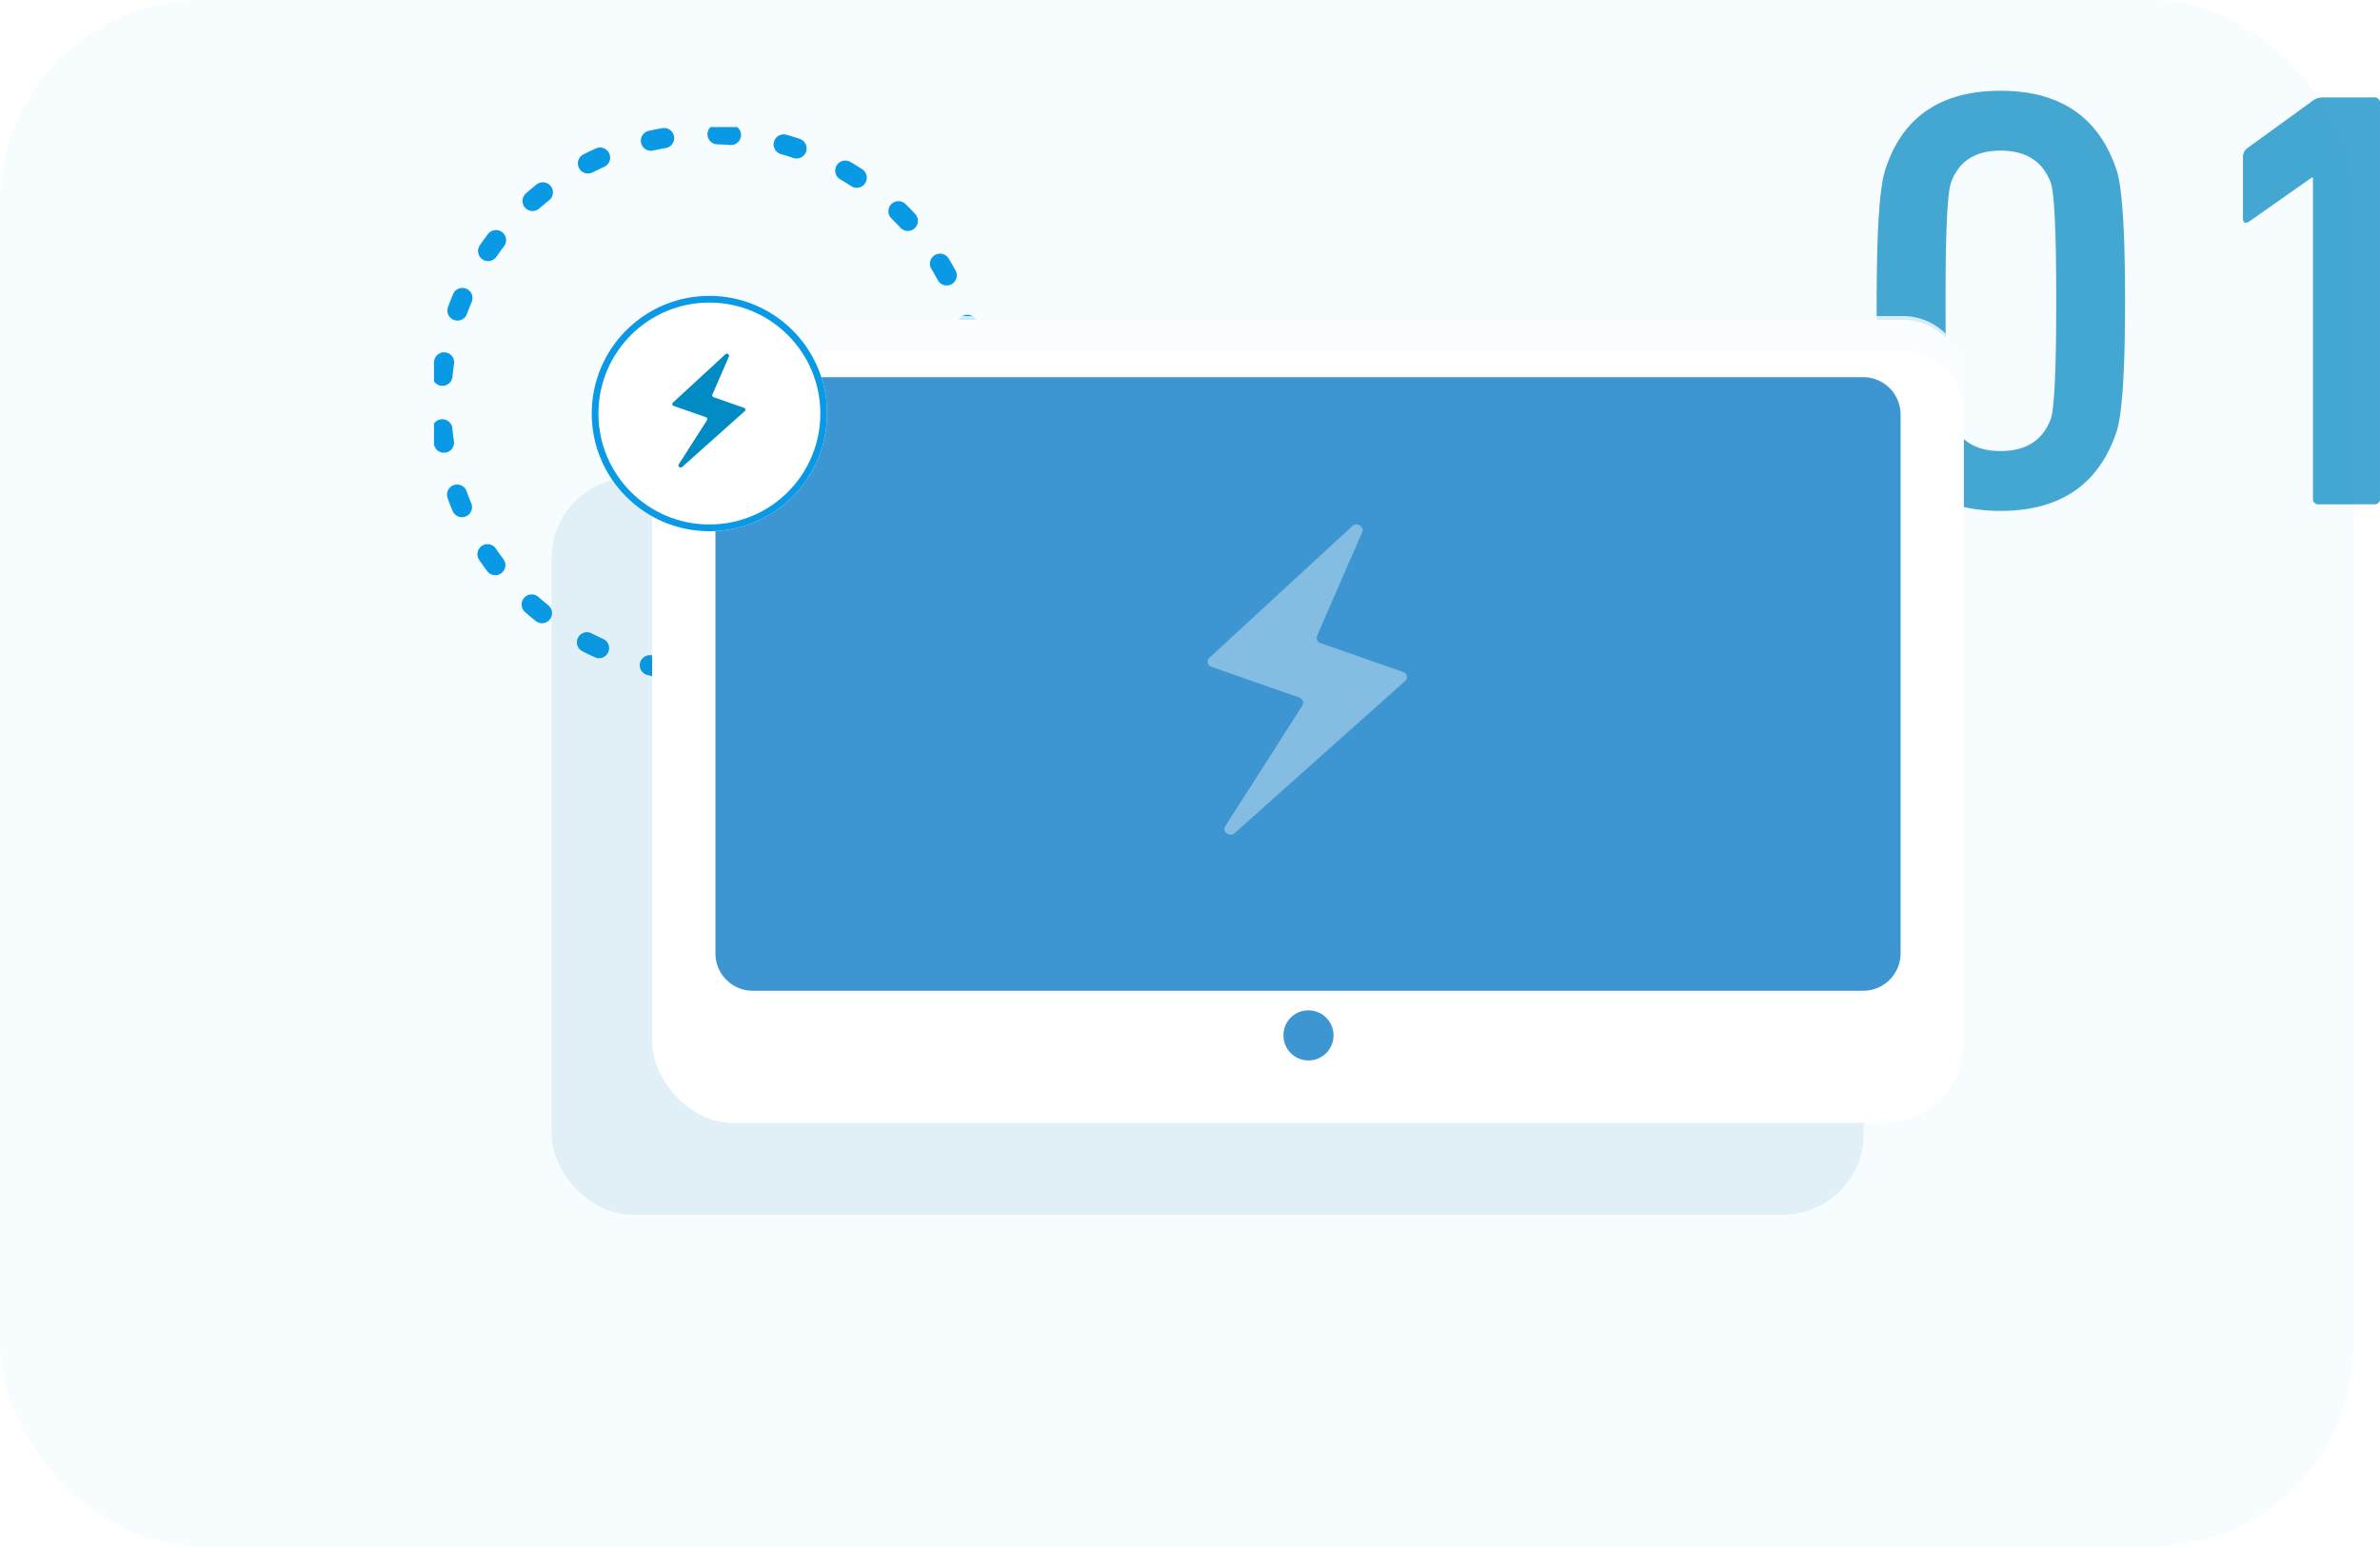 <svg xmlns="http://www.w3.org/2000/svg" width="353.951" height="230" viewBox="0 0 353.951 230"><defs><clipPath id="clip-path"><path id="長方形_130" fill="none" stroke="#0a9ae5" d="M0 0h82.099v82.099H0z"/></clipPath><clipPath id="clip-path-2"><rect id="長方形_124" width="195.188" height="109.658" class="cls-2" rx="12"/></clipPath><clipPath id="clip-path-3"><path id="長方形_123" d="M0 0h195.188v109.659H0z" class="cls-2"/></clipPath><clipPath id="clip-path-4"><path id="長方形_122" d="M0 0h195.188v109.658H0z" class="cls-2"/></clipPath><clipPath id="clip-path-5"><path id="長方形_129" d="M0 0h195.053v116.831H0z" class="cls-2"/></clipPath><clipPath id="clip-path-6"><path id="長方形_128" d="M0 0h195.053v116.83H0z" class="cls-2"/></clipPath><clipPath id="clip-path-7"><path id="長方形_125" d="M0 0h8.508v8.672H0z" class="cls-2"/></clipPath><clipPath id="clip-path-8"><path id="長方形_126" d="M0 0h195.051v15.84H0z" class="cls-2"/></clipPath><clipPath id="clip-path-9"><path id="長方形_127" d="M0 0h195.051v14.18H0z" class="cls-2"/></clipPath><filter id="長方形_131" width="213" height="135" x="88" y="41" filterUnits="userSpaceOnUse"><feOffset dy="3"/><feGaussianBlur result="blur" stdDeviation="3"/><feFlood flood-opacity=".161"/><feComposite in2="blur" operator="in"/><feComposite in="SourceGraphic"/></filter><style>.cls-2{fill:none}.cls-12{fill:#fff}.cls-24{fill:#3d95d1}</style></defs><g id="img-feature01" transform="translate(-200 -1228)"><rect id="長方形_56" width="350" height="230" fill="#f7fdff" rx="30" transform="translate(200 1228)"/><path id="パス_12012" fill="#1891c6" d="M-41.652-10.858Q-42.9-14.774-42.9-30.26t1.246-19.4q3.74-11.84 17.179-11.84 13.35 0 17.266 11.837 1.246 3.916 1.246 19.4t-1.246 19.4Q-11.125.979-24.475.979q-13.439 0-17.177-11.837zm9.79-1.869q1.691 4.806 7.387 4.806T-17-12.727q.8-2.4.8-17.533t-.8-17.533q-1.78-4.806-7.476-4.806t-7.387 4.806q-.8 2.4-.8 17.533t.801 17.533zM21.983-.89v-47.7h-.178l-9.256 6.5q-.979.623-.979-.534v-9.078a1.6 1.6 0 01.623-1.246l9.7-7.031a2.6 2.6 0 011.6-.534h7.565a.787.787 0 01.89.89V-.89a.787.787 0 01-.89.89h-8.185a.787.787 0 01-.89-.89z" opacity=".8" transform="translate(522 1303)"/><g id="グループ_202" clip-path="url(#clip-path)" transform="translate(264.541 1246.9)"><path id="パス_231" fill="none" stroke="#0a9ae5" stroke-dasharray="1.996 7.984" stroke-linecap="round" stroke-miterlimit="10" stroke-width="3" d="M81.049 41.049a40 40 0 11-40-40 40 40 0 0140 40z"/></g><g id="グループ_187" transform="translate(279 1299)"><g id="グループ_185" clip-path="url(#clip-path-2)" transform="translate(3)"><g id="グループ_184"><g id="グループ_183" clip-path="url(#clip-path-3)"><g id="グループ_182" opacity=".1"><g id="グループ_181"><g id="グループ_180" clip-path="url(#clip-path-4)"><path id="パス_221" fill="#177bac" d="M195.188 109.659H0V1.244A1.244 1.244 0 011.243 0h192.7a1.244 1.244 0 011.243 1.244z"/></g></g></g></g></g></g></g><g filter="url(#長方形_131)" transform="translate(200 1228)"><rect id="長方形_131-2" width="195" height="117" class="cls-12" rx="12" transform="translate(97 47)"/></g><g id="グループ_201" transform="translate(337 1275)"><g id="グループ_200" clip-path="url(#clip-path-5)" transform="translate(-40)"><g id="グループ_199" transform="translate(0 .001)"><g id="グループ_198" clip-path="url(#clip-path-6)"><g id="グループ_191" transform="translate(93.272 102.647)" style="isolation:isolate" opacity=".13"><g id="グループ_190"><g id="グループ_189" clip-path="url(#clip-path-7)"><path id="パス_223" fill="#d1e3ed" d="M76.485 79.492a4.337 4.337 0 11-4.253 4.336 4.3 4.3 0 014.253-4.336" transform="translate(-72.232 -79.493)"/></g></g></g><path id="パス_224" fill="#8dc6bf" d="M153.436 92.8h-17.545a1.7 1.7 0 010-3.4h15.844V75.26H123.93a1.7 1.7 0 010-3.4h29.506a1.7 1.7 0 011.7 1.7V91.1a1.7 1.7 0 01-1.7 1.7" transform="translate(35.604 20.93)"/><path id="パス_225" d="M9.076.44h176.9a9.074 9.074 0 019.075 9.075v98.113a9.074 9.074 0 01-9.075 9.075H9.076A9.074 9.074 0 010 107.628V9.515A9.074 9.074 0 019.076.44" class="cls-12" transform="translate(0 .128)"/><g id="グループ_194" transform="translate(0 100.989)" style="isolation:isolate" opacity=".68"><g id="グループ_193"><g id="グループ_192" clip-path="url(#clip-path-8)"><path id="パス_226" d="M185.976 87.283H9.075A9.074 9.074 0 010 78.208v6.764a9.074 9.074 0 009.075 9.075h176.9a9.074 9.074 0 009.075-9.075v-6.764a9.074 9.074 0 01-9.075 9.075" class="cls-12" transform="translate(0 -78.209)"/></g></g></g><g id="グループ_197" transform="translate(0 -.001)" style="isolation:isolate" opacity=".81"><g id="グループ_196"><g id="グループ_195" clip-path="url(#clip-path-9)"><path id="パス_227" fill="#f8fdff" d="M185.976 0H9.075A9.074 9.074 0 000 9.075v5.1A9.075 9.075 0 019.075 5.1h176.9a9.075 9.075 0 019.075 9.075v-5.1A9.074 9.074 0 00185.976 0"/></g></g></g><path id="パス_228" d="M183.533 12.6v80.131a5.564 5.564 0 01-5.564 5.563H12.842a5.563 5.563 0 01-5.563-5.563V12.6a5.564 5.564 0 015.563-5.56h165.127a5.565 5.565 0 015.564 5.564" class="cls-24" transform="translate(2.12 2.05)"/><path id="パス_229" d="M76.349 79.968a3.723 3.723 0 11-3.65 3.723 3.688 3.688 0 013.65-3.723" class="cls-24" transform="translate(21.176 23.293)"/></g></g></g></g><g id="グループ_249"><g id="グループ_203" transform="translate(-89 -42)"><g id="楕円形_11" fill="#fff" stroke="#0a9ae5" transform="translate(377 1314)"><circle cx="17.5" cy="17.5" r="17.5" stroke="none"/><circle cx="17.5" cy="17.5" r="17" class="cls-2"/></g></g><path id="パス_230" fill="#018bc4" d="M396.732 338.753l-7.806 7.193a.291.291 0 00.129.489l4.776 1.672a.3.3 0 01.177.433l-4.213 6.594c-.189.294.247.61.514.372l9.308-8.3a.291.291 0 00-.126-.493L395 345.141a.3.3 0 01-.2-.394l2.464-5.662c.136-.299-.286-.558-.532-.332z" transform="translate(-88.857 941.937)"/></g><path id="パス_232" fill="#f4fafc" d="M410.363 338.9l-21.282 19.61a.793.793 0 00.352 1.334l13.021 4.559a.806.806 0 01.482 1.18l-11.487 17.977c-.514.8.673 1.664 1.4 1.015l25.375-22.634a.793.793 0 00-.344-1.343l-12.234-4.284a.815.815 0 01-.537-1.075l6.718-15.436c.355-.811-.794-1.519-1.464-.903z" opacity=".39" transform="translate(-9.242 967.33)"/></g></svg>